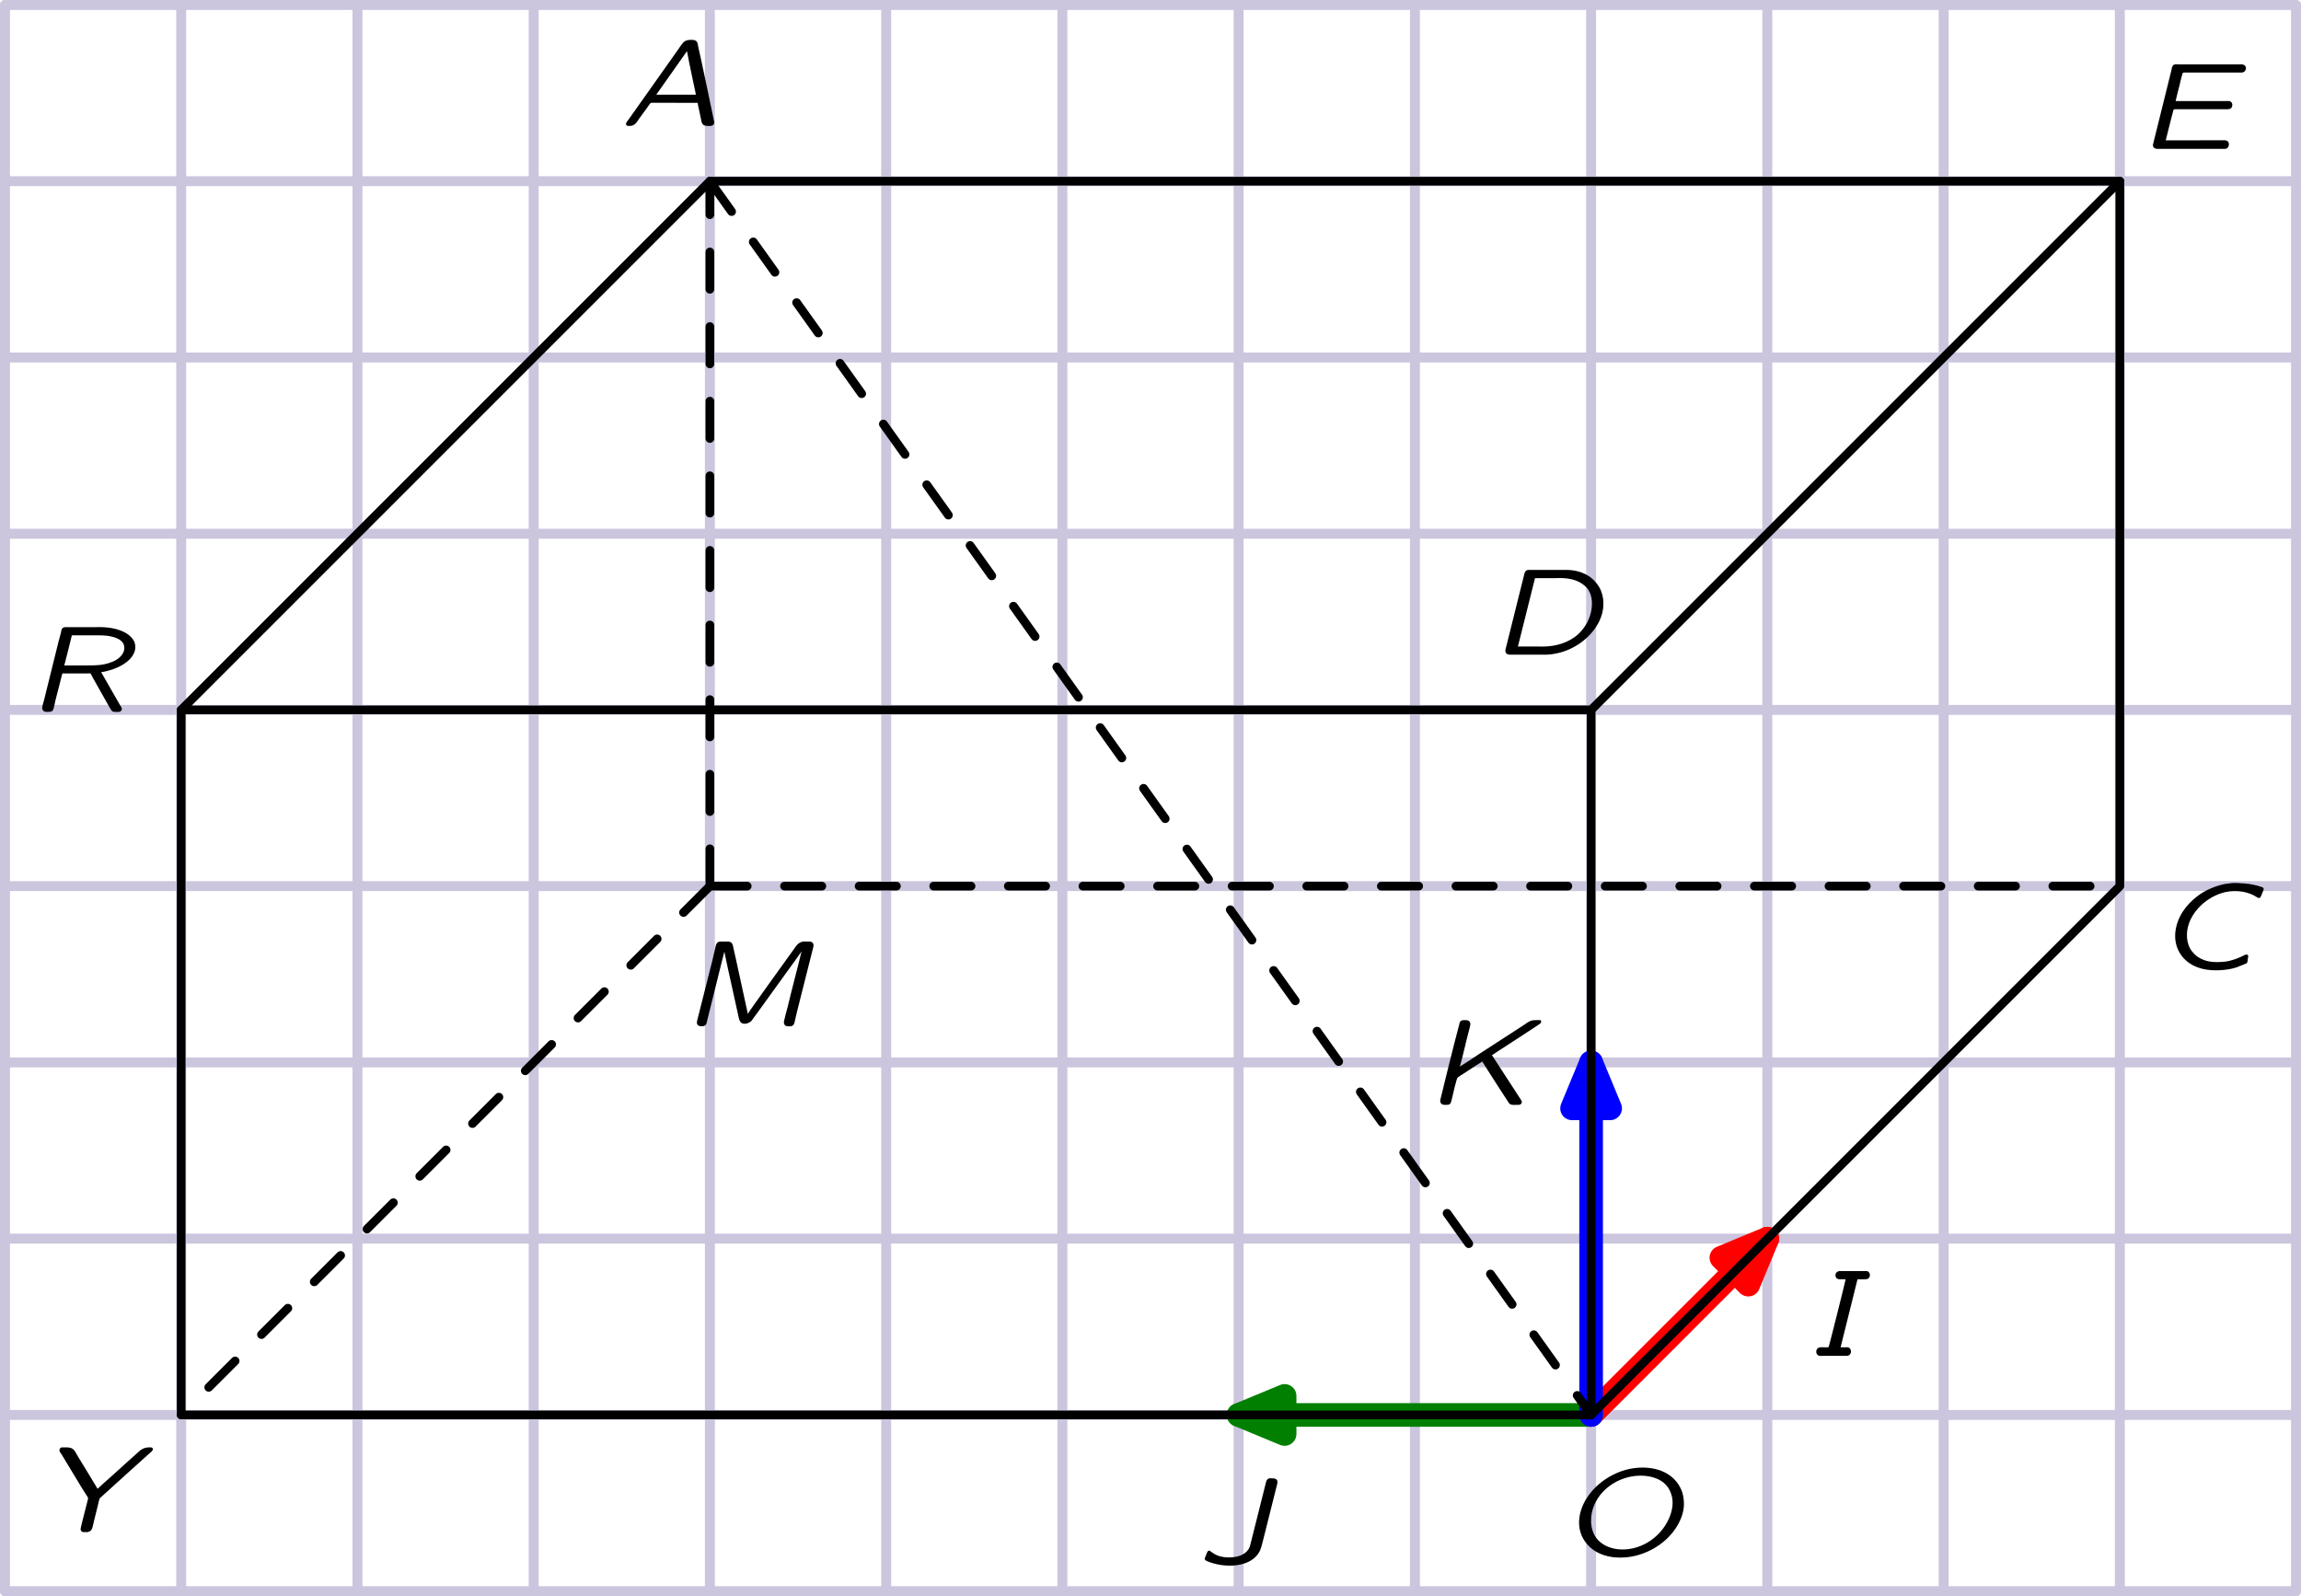 <?xml version="1.0" encoding="UTF-8"?>
<svg width="185.05pt" height="128.36pt" version="1.2" viewBox="0 0 185.05 128.36" xmlns="http://www.w3.org/2000/svg" xmlns:xlink="http://www.w3.org/1999/xlink"><defs><symbol id="glyph9-1" overflow="visible"><path d="m6.281-1.859c0.016 0.172 0.062 0.328 0.094 0.484l0.156 0.734c0.031 0.156 0.062 0.391 0.141 0.484 0.141 0.172 0.344 0.156 0.531 0.156 0.062 0 0.141 0.016 0.188-0.016 0.109-0.016 0.188-0.094 0.219-0.188 0.016-0.062 0-0.125-0.016-0.203s-1.062-5.109-1.281-6.031c-0.031-0.188-0.047-0.359-0.234-0.438-0.109-0.047-0.203-0.047-0.312-0.047-0.484 0-0.609 0.141-0.844 0.469l-0.359 0.516-3.828 5.406-0.062 0.078c-0.078 0.109-0.234 0.281-0.109 0.406 0.062 0.062 0.172 0.047 0.266 0.047 0.391 0 0.578-0.328 0.75-0.594l0.641-0.875 0.172-0.25c0.062-0.078 0.078-0.141 0.219-0.141zm-0.859-4.156c0.219 1.188 0.484 2.344 0.719 3.5h-3.188z"/></symbol><symbol id="glyph9-3" overflow="visible"><path d="m2.641-6.156c-0.016 0.141-1.312 5.312-1.359 5.422-0.016 0.047-0.062 0.047-0.109 0.047h-0.188c-0.234 0-0.562-0.062-0.672 0.188-0.094 0.203 0 0.453 0.219 0.5 0.078 0.016 0.156 0 0.219 0h1.875c0.125 0 0.25 0 0.344-0.094 0.156-0.172 0.125-0.484-0.094-0.578-0.078-0.031-0.172-0.016-0.25-0.016h-0.391l1.359-5.469h0.531c0.109 0 0.219 0 0.312-0.047 0.219-0.125 0.203-0.5-0.031-0.594-0.062-0.031-0.156-0.016-0.234-0.016h-1.906c-0.078 0-0.172-0.016-0.25 0.031-0.234 0.094-0.266 0.453-0.047 0.578 0.078 0.047 0.188 0.047 0.281 0.047z"/></symbol><symbol id="glyph9-4" overflow="visible"><path d="m5.797-6.812c-0.031 0-0.062 0.016-0.078 0.031-0.141 0.078-0.172 0.219-0.203 0.359l-1.188 4.734c-0.047 0.219-0.094 0.422-0.219 0.609-0.344 0.484-0.984 0.625-1.547 0.625-0.594 0-1.031-0.141-1.391-0.422-0.078-0.047-0.172-0.156-0.266-0.109-0.062 0.031-0.094 0.109-0.125 0.172l-0.141 0.359c-0.078 0.141 0 0.219 0.109 0.281 1.438 0.625 3.594 0.562 4.281-0.781 0.109-0.234 0.172-0.484 0.234-0.734l1.094-4.359c0.031-0.141 0.125-0.406 0.094-0.547-0.078-0.203-0.219-0.219-0.453-0.219-0.062 0-0.141-0.016-0.203 0z"/></symbol><symbol id="glyph9-5" overflow="visible"><path d="m4.594-3.484h0.016c0.125 0.219 2.062 3.219 2.141 3.328 0.156 0.219 0.453 0.156 0.672 0.156 0.125 0 0.25 0.016 0.328-0.094 0.094-0.125 0.031-0.234-0.047-0.344l-2.312-3.562c0.141-0.062 0.266-0.172 0.391-0.25 0.625-0.406 3.453-2.234 3.484-2.281 0.078-0.062 0.141-0.219 0.016-0.281h-0.125-0.219c-0.469 0-0.578 0.125-0.906 0.344l-0.625 0.406-3.109 2.016c-0.203 0.141-1.312 0.875-1.484 0.969 0.266-0.938 0.469-1.922 0.719-2.859 0.031-0.125 0.141-0.5 0.125-0.609-0.062-0.219-0.156-0.266-0.453-0.266-0.156 0-0.297 0-0.375 0.141-0.031 0.047-0.062 0.109-0.062 0.188-0.344 1.234-1.531 6.078-1.531 6.094-0.031 0.172 0.062 0.344 0.234 0.375 0.062 0.016 0.125 0.016 0.188 0.016 0.125 0 0.25 0.016 0.359-0.078 0.109-0.109 0.125-0.344 0.172-0.484 0.031-0.156 0.359-1.547 0.422-1.594 0.047-0.094 0.5-0.359 0.5-0.359l1.031-0.672c0.141-0.094 0.328-0.188 0.453-0.297z"/></symbol><symbol id="glyph9-6" overflow="visible"><path d="m3.453-6c0.359 1.766 0.781 3.531 1.156 5.297 0.062 0.266 0.141 0.5 0.484 0.5 0.203 0 0.375-0.094 0.531-0.219 0.078-0.094 0.141-0.203 0.203-0.281l0.266-0.359c0.062-0.094 3.203-4.438 3.203-4.438l0.219-0.312c0.047-0.062 0.094-0.125 0.125-0.188h0.016c-0.359 1.5-0.766 2.984-1.125 4.5-0.094 0.359-0.203 0.719-0.281 1.094-0.031 0.141 0.016 0.312 0.156 0.375 0.078 0.031 0.141 0.031 0.234 0.031 0.109 0 0.234 0.016 0.328-0.078 0.109-0.078 0.125-0.219 0.156-0.344l0.172-0.75 1.266-5.016c0.031-0.156 0.109-0.312 0.031-0.469-0.094-0.188-0.312-0.156-0.484-0.156-0.141 0-0.297-0.031-0.438 0.031-0.328 0.078-0.516 0.438-0.703 0.688-0.297 0.422-3.547 4.906-3.625 5.094l-0.953-4.375-0.219-0.984c-0.031-0.188-0.078-0.375-0.297-0.438-0.094-0.031-0.172-0.016-0.266-0.016h-0.375c-0.141 0-0.281 0-0.359 0.109-0.109 0.109-0.109 0.281-0.156 0.422l-0.219 0.953-1.188 4.703c-0.047 0.188-0.125 0.391 0.016 0.531 0.094 0.078 0.188 0.094 0.281 0.094 0.141 0 0.266-0.016 0.359-0.125 0.062-0.094 0.078-0.234 0.109-0.344l1.234-4.969c0.047-0.188 0.109-0.375 0.141-0.562zm6.203-0.016v0z"/></symbol><symbol id="glyph9-9" overflow="visible"><path d="m5.453-6.922c-0.203 0.031-0.422 0.047-0.625 0.078-0.688 0.141-1.344 0.406-1.938 0.781-0.875 0.594-1.688 1.469-1.969 2.625-0.297 1.188 0.109 2.172 0.797 2.766 0.75 0.656 1.734 0.812 2.703 0.766 0.438-0.031 0.875-0.078 1.297-0.219 0.141-0.047 0.719-0.281 0.828-0.328 0.125-0.078 0.109-0.297 0.125-0.422 0.016-0.047 0.031-0.109 0.031-0.172-0.016-0.062-0.062-0.125-0.125-0.125s-0.141 0.031-0.203 0.062c-0.453 0.234-1.016 0.453-1.562 0.516-0.641 0.062-1.328 0.062-1.906-0.234-0.188-0.094-0.359-0.203-0.5-0.344s-0.266-0.281-0.375-0.469c-0.391-0.719-0.312-1.594 0.016-2.312 0.531-1.109 1.609-1.953 2.797-2.234 0.984-0.219 1.969 0 2.578 0.422 0.062 0.031 0.109 0.062 0.188 0.047 0.078-0.031 0.109-0.141 0.141-0.203l0.125-0.312c0.062-0.109 0.125-0.266-0.031-0.344-0.125-0.047-0.266-0.078-0.391-0.125-0.453-0.125-0.906-0.188-1.375-0.203-0.203-0.016-0.422-0.031-0.625-0.016z"/></symbol><symbol id="glyph9-10" overflow="visible"><path d="m3.016-6.812c-0.031 0-0.062 0.016-0.094 0.031-0.141 0.078-0.172 0.219-0.203 0.359l-1.453 5.828c-0.047 0.141-0.094 0.297-0.016 0.438s0.219 0.156 0.359 0.156h2.203c0.656 0 0.922 0.031 1.547-0.109 1.266-0.266 2.453-1.062 3.156-2.141 0.578-0.875 0.781-2 0.344-2.984-0.141-0.312-0.344-0.562-0.578-0.797-0.469-0.453-1.141-0.703-1.781-0.766-0.328-0.031-0.641-0.016-0.984-0.016h-2.328c-0.062 0-0.109-0.016-0.172 0zm-0.797 6.156 1.375-5.5h1.672c0.188 0 0.375-0.016 0.562 0 0.766 0.031 1.406 0.25 1.875 0.719 0.344 0.359 0.469 0.844 0.469 1.328 0 0.844-0.344 1.656-0.922 2.281-0.578 0.641-1.562 1.078-2.594 1.156-0.312 0.031-0.656 0.016-0.969 0.016z"/></symbol><symbol id="glyph9-11" overflow="visible"><path d="m2.234-0.688c0.203-0.766 0.375-1.562 0.594-2.328 0.016-0.094 0-0.172 0.156-0.172h4.156c0.156 0 0.297 0 0.391-0.141 0.109-0.172 0.062-0.438-0.141-0.5-0.094-0.031-0.188-0.016-0.266-0.016h-4.094c0.125-0.594 0.297-1.156 0.422-1.734l0.109-0.406c0.047-0.125 0.016-0.156 0.188-0.156h4.359c0.109 0 0.234 0.016 0.344-0.016 0.141-0.047 0.234-0.188 0.234-0.328 0-0.156-0.109-0.281-0.25-0.297-0.109-0.031-0.25-0.016-0.359-0.016h-4.781c-0.125 0-0.281-0.031-0.406 0.031-0.156 0.094-0.172 0.297-0.203 0.453-0.25 1.016-1.484 5.969-1.484 5.984-0.016 0.156 0.078 0.281 0.234 0.312 0.109 0.031 0.234 0.016 0.359 0.016h4.984c0.109 0 0.219 0.016 0.312-0.016 0.156-0.047 0.234-0.219 0.219-0.375 0-0.141-0.094-0.25-0.219-0.281-0.109-0.031-0.219-0.016-0.328-0.016z"/></symbol><symbol id="glyph9-15" overflow="visible"><path d="m4.312-6.844c-1.406 0.406-2.703 1.375-3.359 2.703-0.172 0.359-0.297 0.734-0.344 1.125-0.125 0.875 0.172 1.625 0.578 2.094 0.75 0.938 2.031 1.219 3.172 1.109 1.906-0.172 3.797-1.438 4.469-3.266 0.109-0.312 0.188-0.672 0.188-1.016 0-0.453-0.078-0.906-0.297-1.328-0.734-1.453-2.594-1.906-4.406-1.422zm3.625 1.797c0.25 0.594 0.203 1.234-0.031 1.875-0.547 1.484-1.953 2.594-3.547 2.719-0.859 0.062-1.625-0.172-2.141-0.641-0.719-0.641-0.797-1.75-0.531-2.609 0.391-1.234 1.406-2.094 2.547-2.469 1.422-0.469 3.219-0.172 3.703 1.125z"/></symbol><symbol id="glyph9-16" overflow="visible"><path d="m3.625-3.484c-0.031-0.078-1.594-2.625-1.594-2.625-0.094-0.156-0.188-0.359-0.312-0.5-0.219-0.234-0.531-0.203-0.828-0.203h-0.156c-0.094 0.031-0.172 0.109-0.172 0.219-0.016 0.109 0.078 0.219 0.141 0.297l1.625 2.688 0.375 0.594c0.047 0.078 0.141 0.188 0.156 0.281 0.016 0.062-0.016 0.125-0.031 0.188l-0.469 1.844-0.031 0.141c-0.031 0.156-0.141 0.406 0.031 0.516 0.094 0.062 0.156 0.047 0.297 0.047 0.062 0 0.141 0.016 0.203-0.016 0.344-0.047 0.375-0.438 0.453-0.766l0.328-1.328 0.094-0.391c0.047-0.188 0.047-0.219 0.188-0.328l0.172-0.156c0.203-0.203 3.719-3.359 3.719-3.359l0.078-0.062c0.078-0.078 0.281-0.234 0.141-0.359-0.062-0.078-0.219-0.047-0.312-0.047-0.234 0-0.469 0.094-0.656 0.234-0.109 0.078-2.328 2.094-2.328 2.094l-0.703 0.625c-0.141 0.125-0.266 0.266-0.406 0.375z"/></symbol><symbol id="glyph9-17" overflow="visible"><path d="m5.953-3.188c0.859-0.141 1.781-0.5 2.312-1.062 0.312-0.328 0.531-0.797 0.391-1.266-0.016-0.109-0.078-0.203-0.125-0.281-0.469-0.703-1.516-0.984-2.453-1.016-0.219-0.016-0.438 0-0.641 0h-2.172c-0.156 0-0.312-0.031-0.438 0.094-0.078 0.094-0.094 0.234-0.109 0.344l-0.188 0.688-1.172 4.734-0.125 0.453c-0.031 0.125-0.047 0.234 0.016 0.344 0.078 0.156 0.25 0.156 0.391 0.156 0.188 0 0.375 0 0.453-0.188 0.047-0.078 0.172-0.703 0.172-0.703l0.359-1.406c0.031-0.094 0.172-0.719 0.203-0.781 0.047-0.031 0.109-0.016 0.156-0.016h1.906c0.047 0 0.125-0.016 0.172 0 0.078 0.016 0.109 0.141 0.141 0.203l0.312 0.562 0.891 1.578c0.062 0.109 0.328 0.594 0.406 0.672 0.125 0.109 0.297 0.078 0.438 0.078 0.078 0 0.141 0.016 0.203-0.016 0.109-0.047 0.188-0.156 0.156-0.281-0.047-0.109-0.125-0.219-0.188-0.328zm-2.969-0.547c0.203-0.812 0.422-1.609 0.609-2.422h1.75c0.5 0 1-0.016 1.484 0.109 0.422 0.109 0.984 0.328 0.984 0.891 0.016 0.578-0.578 1.016-1.078 1.172-0.625 0.25-1.297 0.25-1.953 0.25z"/></symbol></defs><g fill="none" stroke-linecap="round" stroke-linejoin="round" stroke-miterlimit="10"><g stroke="#ccc5de" stroke-width=".8"><path d="m0.4 127.96h184.25"/><path d="m0.4 113.79h184.25"/><path d="m0.4 99.611h184.25"/><path d="m0.4 85.439h184.25"/><path d="m0.4 71.263h184.25"/><path d="m0.4 57.091h184.25"/><path d="m0.4 42.92h184.25"/><path d="m0.4 28.748h184.25"/><path d="m0.4 14.572h184.25"/><path d="m0.4 0.4h184.25"/><path d="m0.4 127.96v-127.56"/><path d="m14.572 127.96v-127.56"/><path d="m28.748 127.96v-127.56"/><path d="m42.92 127.96v-127.56"/><path d="m57.091 127.96v-127.56"/><path d="m71.267 127.96v-127.56"/><path d="m85.439 127.96v-127.56"/><path d="m99.611 127.96v-127.56"/><path d="m113.79 127.96v-127.56"/><path d="m127.96 127.96v-127.56"/><path d="m142.13 127.96v-127.56"/><path d="m156.31 127.96v-127.56"/><path d="m170.48 127.96v-127.56"/><path d="m184.65 127.96v-127.56"/></g><path d="m127.96 113.79 14.172-14.176" stroke="#f00" stroke-width="1.9"/></g><path d="m140.6 103.31 1.531-3.695-3.695 1.531" fill="#f00"/><path d="m140.6 103.31 1.531-3.695-3.695 1.531zm0 0" fill="none" stroke="#f00" stroke-linecap="round" stroke-linejoin="round" stroke-miterlimit="10" stroke-width="1.9"/><path d="m127.96 113.79h-28.348" fill="none" stroke="#007f00" stroke-linecap="round" stroke-linejoin="round" stroke-miterlimit="10" stroke-width="1.9"/><path d="m103.31 112.26-3.695 1.531 3.695 1.531" fill="#007f00"/><path d="m103.31 112.26-3.695 1.531 3.695 1.531zm0 0" fill="none" stroke="#007f00" stroke-linecap="round" stroke-linejoin="round" stroke-miterlimit="10" stroke-width="1.9"/><path d="m127.96 113.79v-28.348" fill="none" stroke="#00f" stroke-linecap="round" stroke-linejoin="round" stroke-miterlimit="10" stroke-width="1.9"/><path d="m129.49 89.134-1.531-3.695-1.531 3.695" fill="#00f"/><g fill="none" stroke-linecap="round" stroke-linejoin="round" stroke-miterlimit="10"><path d="m129.49 89.134-1.531-3.695-1.531 3.695z" stroke="#00f" stroke-width="1.9"/><g stroke="#000"><g stroke-width=".7"><path d="m57.091 14.572-42.52 42.52v56.695h113.39l42.52-42.523v-56.691z"/><path d="m14.572 57.091h113.39l42.52-42.52"/><path d="m127.96 57.091v56.695"/></g><g stroke-dasharray="3, 3" stroke-width=".7"><path d="m57.091 71.263v-56.691"/><path d="m57.091 71.263-42.52 42.523"/><path d="m57.091 71.263h113.39"/></g><g stroke-width="2.9"><path d="m127.96 113.79"/><path d="m142.13 99.611"/><path d="m99.611 113.79"/><path d="m127.96 85.439"/></g></g></g><g><g transform="translate(-342.88 -123.31)"><use x="397.68" y="205.844" xlink:href="#glyph9-6"/></g><g transform="translate(-342.88 -123.31)"><use x="347.099" y="246.52" xlink:href="#glyph9-16"/></g><g transform="translate(-342.88 -123.31)"><use x="469.29" y="248.364" xlink:href="#glyph9-15"/></g><g transform="translate(-342.88 -123.31)"><use x="516.987" y="201.242" xlink:href="#glyph9-9"/></g><g transform="translate(-342.88 -123.31)"><use x="392.706" y="133.438" xlink:href="#glyph9-1"/></g><g transform="translate(-342.88 -123.31)"><use x="345.066" y="180.56" xlink:href="#glyph9-17"/></g><g transform="translate(-342.88 -123.31)"><use x="462.734" y="175.958" xlink:href="#glyph9-10"/></g><g transform="translate(-342.88 -123.31)"><use x="514.819" y="135.282" xlink:href="#glyph9-11"/></g><g transform="translate(-342.88 -123.31)"><use x="488.669" y="232.347" xlink:href="#glyph9-3"/></g><g transform="translate(-342.88 -123.31)"><use x="439.159" y="249.011" xlink:href="#glyph9-4"/></g><g transform="translate(-342.88 -123.31)"><use x="457.471" y="212.161" xlink:href="#glyph9-5"/></g></g><path d="m57.091 14.572 70.867 99.215" fill="none" stop-color="#000000" stroke="#000" stroke-dasharray="3, 3" stroke-linecap="round" stroke-linejoin="round" stroke-miterlimit="10" stroke-width=".7" style="-inkscape-stroke:none;font-variation-settings:normal"/></svg>
